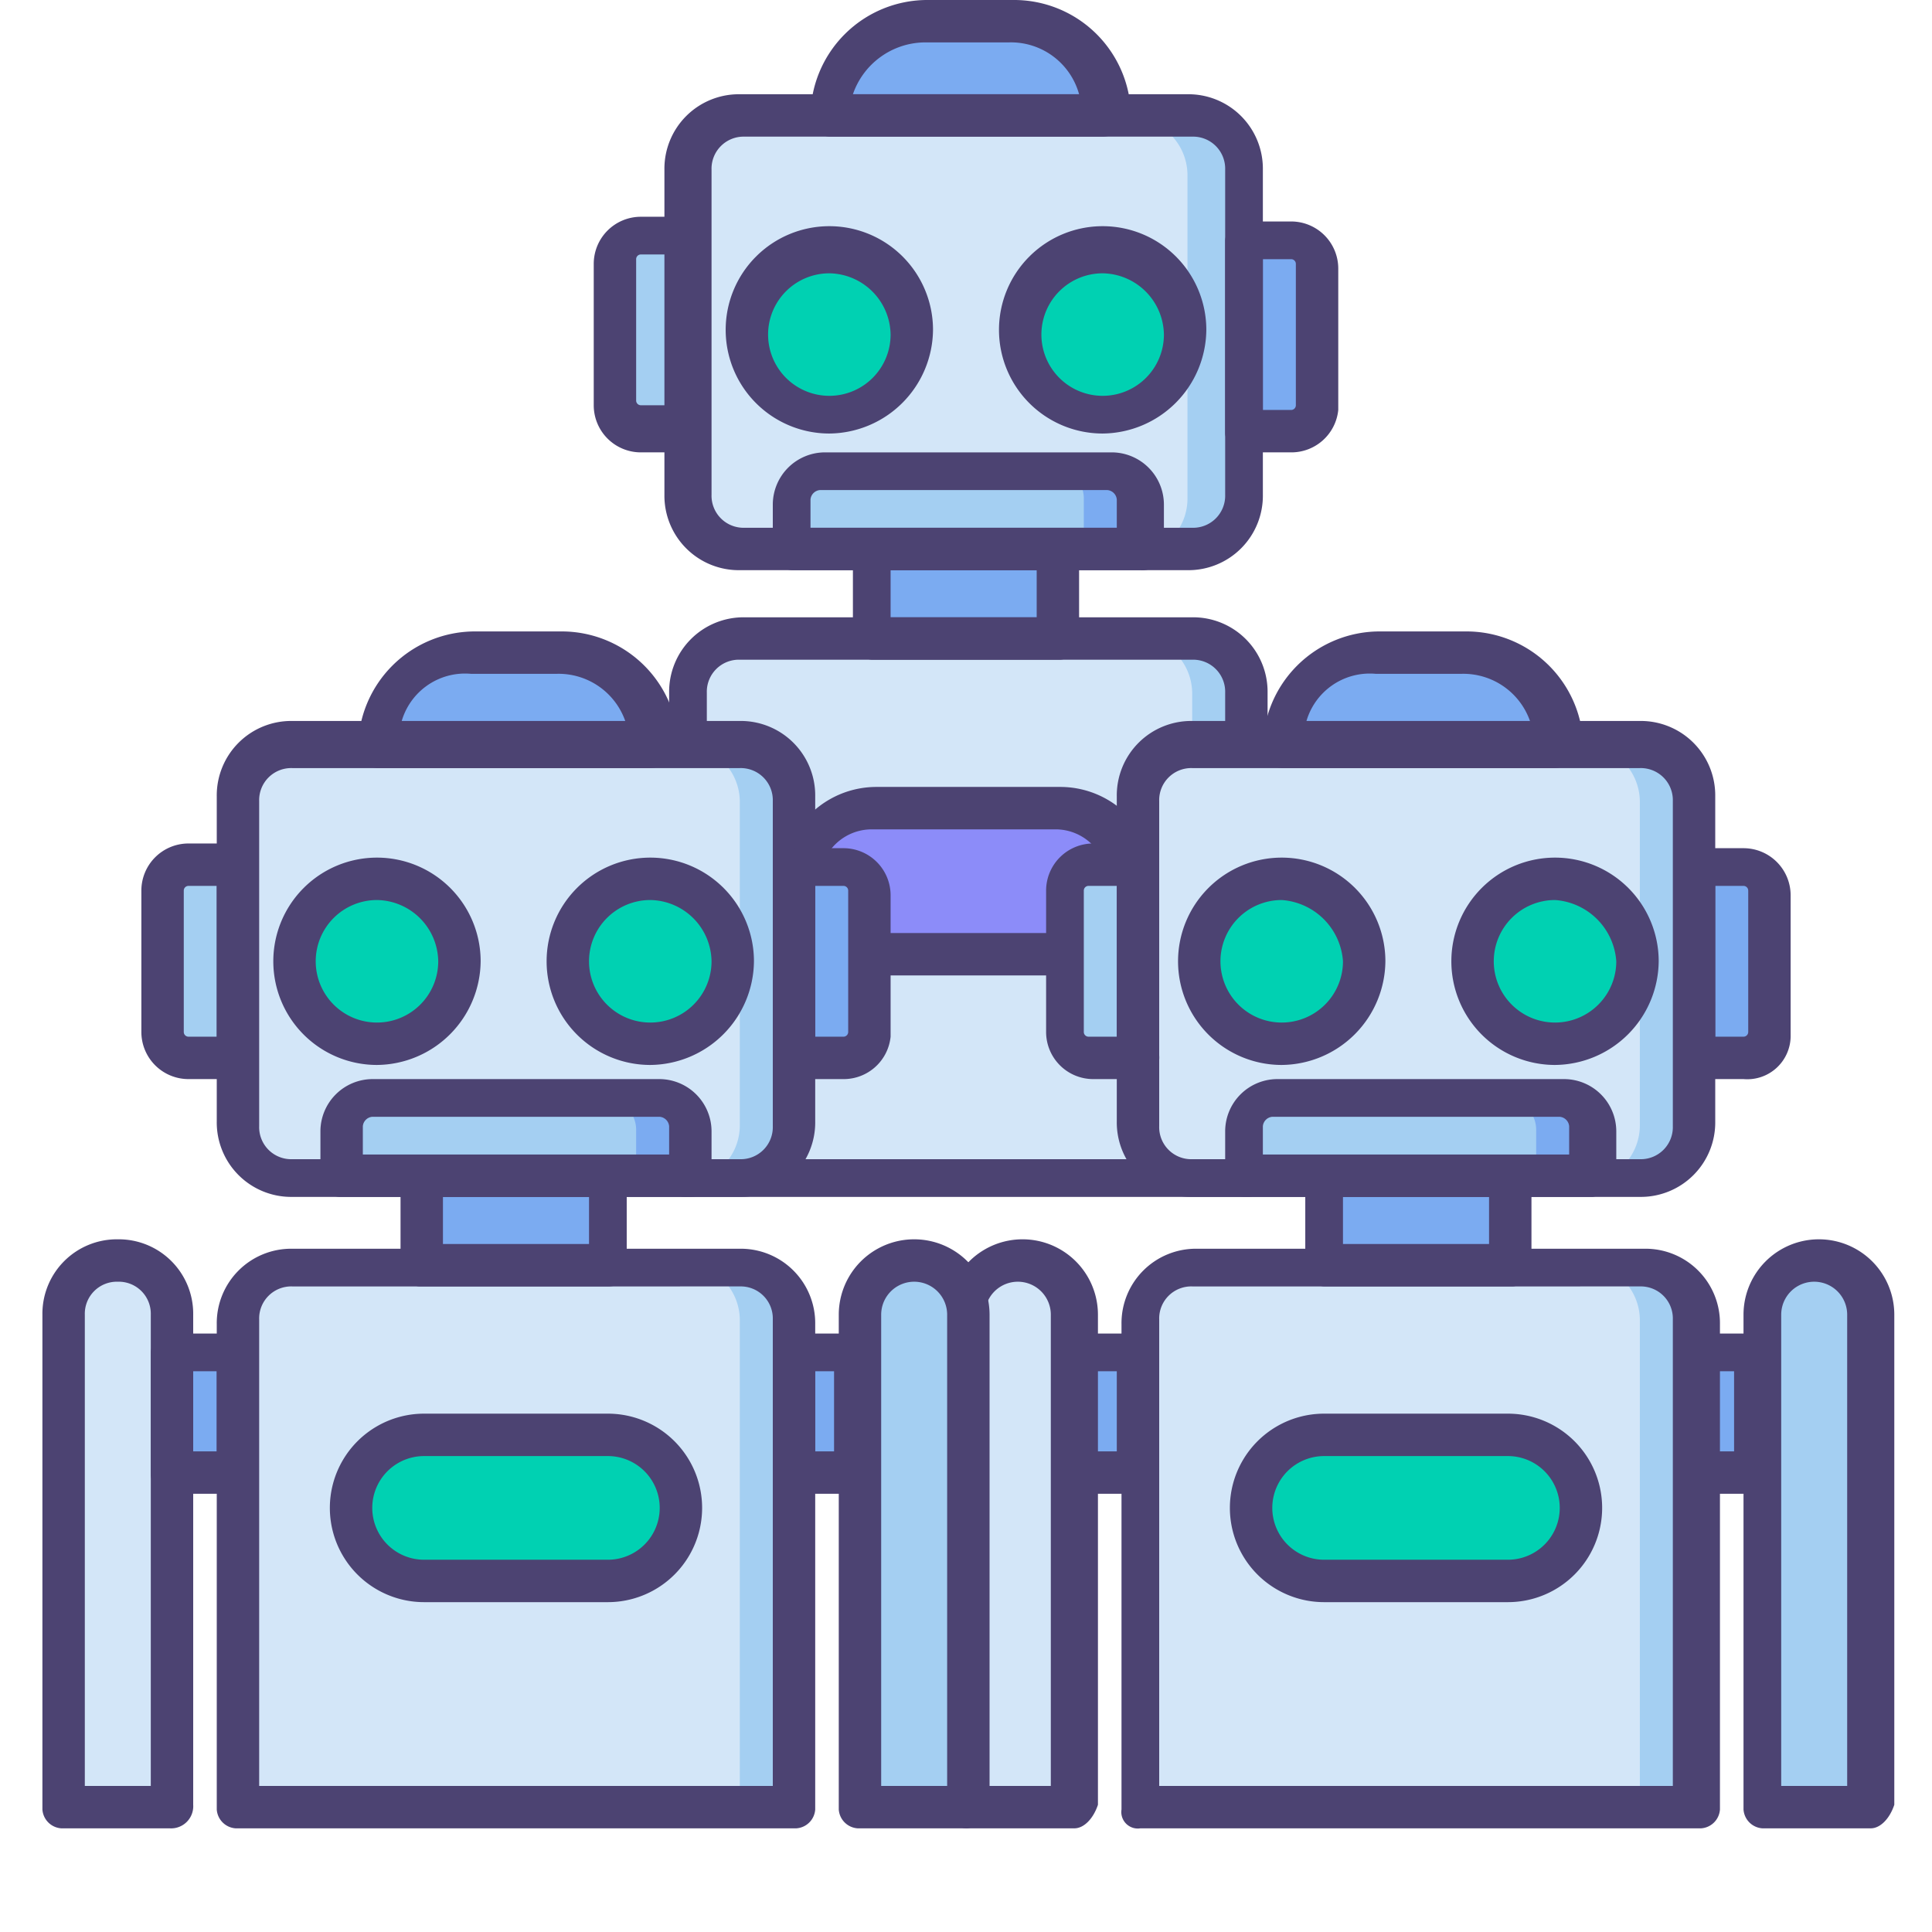 <svg id="Hero" xmlns="http://www.w3.org/2000/svg" viewBox="0 0 41 41"><defs><style>.cls-1{fill:#d3e6f8}.cls-2{fill:#a4cff2}.cls-3{fill:#7babf1}.cls-5{fill:#4c4372}</style></defs><path class="cls-1" d="M26.4 25H14.6V14.7a1.22 1.22 0 011.2-1.2h9.5a1.22 1.22 0 011.2 1.2V25z"/><path class="cls-2" d="M25.3 13.5h-1.2a1.22 1.22 0 011.2 1.2V25h1.1V14.7a1.13 1.13 0 00-1.1-1.2z"/><path class="cls-1" d="M25.2 11.6h-9.5a1.22 1.22 0 01-1.2-1.2V3.5a1.22 1.22 0 011.2-1.2h9.5a1.22 1.22 0 011.2 1.2v6.9a1.16 1.16 0 01-1.2 1.2z"/><path class="cls-2" d="M25.2 2.5H24a1.22 1.22 0 011.2 1.2v6.9a1.22 1.22 0 01-1.2 1.2h1.2a1.22 1.22 0 001.2-1.2V3.7a1.16 1.16 0 00-1.2-1.2z"/><path class="cls-2" d="M23.5 9.9h-6.1a.68.68 0 00-.7.7v1h7.4v-1a.56.56 0 00-.6-.7z"/><path class="cls-3" d="M23.5 9.9h-1.2a.68.68 0 01.7.7v1h1.2v-1a.68.68 0 00-.7-.7zm3.9-.8h-1V5h1a.65.65 0 01.6.6v3a.56.56 0 01-.6.5z"/><path class="cls-2" d="M13.6 9.1h1V5h-1a.65.65 0 00-.6.6v3a.56.56 0 00.6.5z"/><path class="cls-3" d="M18.5 11.6h4v1.9h-4zM21.4.4h-1.8a2 2 0 00-2 2h5.8a2 2 0 00-2-2z"/><path d="M22.5 20.2h-3.9a1.5 1.5 0 010-3h3.9a1.5 1.5 0 010 3z" fill="#8c8cf9"/><path class="cls-5" d="M14.6 25.4a.35.35 0 01-.4-.4V14.7a1.58 1.58 0 011.6-1.6h9.5a1.58 1.58 0 011.6 1.6V25a.43.43 0 01-.4.4H14.6zM15.7 14a.68.68 0 00-.7.7v9.9h11v-9.9a.68.68 0 00-.7-.7zm9.5-1.9h-9.5a1.58 1.58 0 01-1.6-1.6V3.6A1.58 1.58 0 0115.7 2h9.5a1.58 1.58 0 011.6 1.6v6.9a1.58 1.58 0 01-1.6 1.6zm-9.4-9.2a.68.68 0 00-.7.7v6.9a.68.68 0 00.7.7h9.5a.68.68 0 00.7-.7V3.6a.68.68 0 00-.7-.7z"/><path class="cls-5" d="M24.2 12.1h-7.4a.43.43 0 01-.4-.4v-1a1.11 1.11 0 011.1-1.1h6.1a1.11 1.11 0 011.1 1.1v1a.46.46 0 01-.5.4zm-7-.9h6.5v-.6a.22.22 0 00-.2-.2h-6.1a.22.22 0 00-.2.2zm10.2-1.6h-1a.43.43 0 01-.4-.4V5.1a.43.43 0 01.4-.4h1a1 1 0 011 1v3a1 1 0 01-1 .9zm-.6-.9h.6a.1.1 0 00.1-.1v-3a.1.1 0 00-.1-.1h-.6zm-12.2.9h-1a1 1 0 01-1-1v-3a1 1 0 011-1h1a.43.43 0 01.4.4v4.1a.46.46 0 01-.4.5zm-1-4.2a.1.1 0 00-.1.1v3a.1.1 0 00.1.1h.6V5.4z"/><path class="cls-5" d="M22.5 14h-4a.43.43 0 01-.4-.4v-1.9a.43.43 0 01.4-.4h4a.43.43 0 01.4.4v1.9a.43.43 0 01-.4.4zm-3.6-.9H22v-1h-3.1zm4.5-10.2h-5.8a.43.43 0 01-.4-.4A2.48 2.48 0 0119.7 0h1.8A2.48 2.48 0 0124 2.5a.68.68 0 01-.6.4zM18.1 2h4.8A1.5 1.5 0 0021.4.9h-1.8A1.63 1.63 0 0018.1 2zm4.4 18.7h-3.9a2 2 0 010-4h3.9a2 2 0 010 4zm-4-3.1a1.1 1.1 0 000 2.2h3.9a1.1 1.1 0 100-2.2z"/><path class="cls-1" d="M36 38.3H24.2V28a1.22 1.22 0 011.2-1.2h9.5a1.22 1.22 0 011.2 1.2v10.3z"/><path class="cls-2" d="M34.8 26.8h-1.2a1.22 1.22 0 011.2 1.2v10.3h1.1V28a1.07 1.07 0 00-1.1-1.2z"/><path class="cls-1" d="M34.8 25h-9.5a1.22 1.22 0 01-1.2-1.2v-6.9a1.22 1.22 0 011.2-1.2h9.5a1.22 1.22 0 011.2 1.2v6.9a1.16 1.16 0 01-1.2 1.2z"/><path class="cls-2" d="M34.8 15.8h-1.2a1.22 1.22 0 011.2 1.2v6.9a1.22 1.22 0 01-1.2 1.2h1.2a1.22 1.22 0 001.2-1.2V17a1.16 1.16 0 00-1.2-1.2z"/><path class="cls-2" d="M33.1 23.3H27a.68.68 0 00-.7.7v1h7.4v-1a.56.56 0 00-.6-.7z"/><path class="cls-3" d="M33.1 23.3h-1.2a.68.68 0 01.7.7v1h1.2v-1a.68.68 0 00-.7-.7zm3.9-.8h-1v-4.1h1a.65.65 0 01.6.6v3a.65.65 0 01-.6.5z"/><path class="cls-2" d="M23.1 22.5h1v-4.1h-1a.65.65 0 00-.6.6v3c.1.2.3.5.6.5z"/><path class="cls-3" d="M28.1 25h4v1.9h-4zm-5.3 3.6h1.4v2.6h-1.4zm13.2 0h1.3v2.6H36zm-5-14.8h-1.8a2 2 0 00-2 2H33a2 2 0 00-2-2z"/><path class="cls-1" d="M20.5 38.3h2.3V27.9a1.1 1.1 0 00-2.2 0v10.4z"/><path class="cls-2" d="M37.4 38.3h2.3V27.9a1.1 1.1 0 00-2.2 0l-.1 10.4z"/><path class="cls-5" d="M24.2 38.8a.35.35 0 01-.4-.4V28.1a1.58 1.58 0 011.6-1.6h9.5a1.58 1.58 0 011.6 1.6v10.3a.43.43 0 01-.4.4H24.2zm1.1-11.5a.68.68 0 00-.7.7v9.9h10.9V28a.68.68 0 00-.7-.7zm9.5-1.9h-9.5a1.58 1.58 0 01-1.6-1.6v-6.9a1.58 1.58 0 011.6-1.6h9.5a1.58 1.58 0 011.6 1.6v6.9a1.58 1.58 0 01-1.6 1.6zm-9.5-9.1a.68.68 0 00-.7.7v6.9a.68.68 0 00.7.7h9.5a.68.68 0 00.7-.7V17a.68.68 0 00-.7-.7z"/><path class="cls-5" d="M33.8 25.4h-7.4a.43.43 0 01-.4-.4v-1a1.11 1.11 0 011.1-1.1h6.1a1.11 1.11 0 011.1 1.1v1a.66.66 0 01-.5.4zm-7-.9h6.5v-.6a.22.22 0 00-.2-.2H27a.22.22 0 00-.2.2zM37 22.9h-1a.43.43 0 01-.4-.4v-4.1a.43.43 0 01.4-.4h1a1 1 0 011 1v3a.92.92 0 01-1 .9zm-.6-.9h.6a.1.1 0 00.1-.1v-3a.1.1 0 00-.1-.1h-.6zm-12.2.9h-1a1 1 0 01-1-1v-3a1 1 0 011-1h1a.43.43 0 01.4.4v4.1a.46.46 0 01-.4.5zm-1.1-4.1a.1.1 0 00-.1.1v3a.1.1 0 00.1.1h.6v-3.2z"/><path class="cls-5" d="M32.1 27.3h-4a.43.43 0 01-.4-.4V25a.43.43 0 01.4-.4h4a.43.43 0 01.4.4v1.9a.43.43 0 01-.4.4zm-3.6-.9h3.1v-1h-3.1zm-4.3 5.3h-1.4a.43.43 0 01-.4-.4v-2.6a.43.43 0 01.4-.4h1.4a.43.43 0 01.4.4v2.6c0 .1-.2.4-.4.4zm-1-.9h.5v-1.7h-.5zm14.1.9H36a.43.43 0 01-.4-.4v-2.6a.43.43 0 01.4-.4h1.3a.43.43 0 01.4.4v2.6c.1.1-.1.4-.4.4zm-.9-.9h.4v-1.7h-.4zM33 16.3h-5.8a.43.43 0 01-.4-.4 2.48 2.48 0 012.5-2.5h1.8a2.48 2.48 0 012.5 2.5c-.2.2-.4.4-.6.4zm-5.3-.9h4.8a1.5 1.5 0 00-1.5-1.1h-1.8a1.4 1.4 0 00-1.5 1.1z"/><path class="cls-5" d="M22.8 38.8h-2.3a.43.43 0 01-.4-.4V27.9a1.6 1.6 0 013.2 0v10.4c-.1.3-.3.5-.5.5zm-1.9-.9h1.4v-10a.7.7 0 00-1.4 0zm18.8.9h-2.3a.43.43 0 01-.4-.4V27.9a1.6 1.6 0 013.2 0v10.4c-.1.3-.3.5-.5.5zm-1.9-.9h1.4v-10a.7.7 0 00-1.4 0z"/><path class="cls-1" d="M16.8 38.3H5V28a1.22 1.22 0 011.2-1.2h9.5a1.22 1.22 0 011.2 1.2v10.3z"/><path class="cls-2" d="M15.7 26.8h-1.2a1.22 1.22 0 011.2 1.2v10.3h1.1V28a1.2 1.2 0 00-1.1-1.2z"/><path class="cls-1" d="M15.7 25H6.2A1.22 1.22 0 015 23.8v-6.9a1.22 1.22 0 011.2-1.2h9.5a1.22 1.22 0 011.2 1.2v6.9a1.29 1.29 0 01-1.2 1.2z"/><path class="cls-2" d="M15.7 15.8h-1.2a1.22 1.22 0 011.2 1.2v6.9a1.22 1.22 0 01-1.2 1.2h1.2a1.22 1.22 0 001.2-1.2V17a1.29 1.29 0 00-1.2-1.2z"/><path class="cls-2" d="M14 23.3H7.9a.68.68 0 00-.7.7v1h7.4v-1a.67.67 0 00-.6-.7z"/><path class="cls-3" d="M14 23.3h-1.2a.68.68 0 01.7.7v1h1.2v-1a.84.84 0 00-.7-.7zm3.9-.8h-1v-4.1h1a.65.65 0 01.6.6v3c-.1.2-.3.5-.6.5z"/><path class="cls-2" d="M4 22.5h1v-4.1H4a.65.65 0 00-.6.6v3a.65.65 0 00.6.5z"/><path class="cls-3" d="M8.9 25h4v1.9h-4zm-5.3 3.6H5v2.6H3.6zm13.2 0h1.3v2.6h-1.3zm-5-14.8H10a2 2 0 00-2 2h5.8a2 2 0 00-2-2z"/><path class="cls-1" d="M1.3 38.3h2.3V27.9a1.1 1.1 0 00-2.2 0v10.4z"/><path class="cls-2" d="M18.2 38.3h2.3V27.9a1.1 1.1 0 00-2.2 0v10.4z"/><path class="cls-5" d="M5 38.8a.43.43 0 01-.4-.4V28.1a1.58 1.58 0 011.6-1.6h9.5a1.58 1.58 0 011.6 1.6v10.3a.43.43 0 01-.4.4H5zm1.2-11.5a.68.68 0 00-.7.7v9.9h10.9V28a.68.68 0 00-.7-.7zm9.5-1.9H6.2a1.58 1.58 0 01-1.6-1.6v-6.9a1.58 1.58 0 011.6-1.6h9.5a1.58 1.58 0 011.6 1.6v6.9a1.58 1.58 0 01-1.6 1.6zm-9.5-9.1a.68.68 0 00-.7.7v6.9a.68.68 0 00.7.7h9.5a.68.68 0 00.7-.7V17a.68.68 0 00-.7-.7z"/><path class="cls-5" d="M14.6 25.4H7.2a.43.43 0 01-.4-.4v-1a1.11 1.11 0 011.1-1.1H14a1.11 1.11 0 011.1 1.1v1a.46.46 0 01-.5.4zm-6.9-.9h6.5v-.6a.22.22 0 00-.2-.2H7.9a.22.22 0 00-.2.2v.6zm10.2-1.6h-1a.43.43 0 01-.4-.4v-4.1a.43.43 0 01.4-.4h1a1 1 0 011 1v3a1 1 0 01-1 .9zm-.6-.9h.6a.1.1 0 00.1-.1v-3a.1.1 0 00-.1-.1h-.6zM5 22.9H4a1 1 0 01-1-1v-3a1 1 0 011-1h1a.43.43 0 01.4.4v4.1c.1.3-.1.5-.4.5zm-1-4.1a.1.1 0 00-.1.1v3a.1.1 0 00.1.1h.6v-3.2z"/><path class="cls-5" d="M12.9 27.3h-4a.43.43 0 01-.4-.4V25a.43.43 0 01.4-.4h4a.43.43 0 01.4.4v1.9c.1.2-.1.4-.4.4zm-3.5-.9h3.1v-1H9.4zM5 31.7H3.6a.43.43 0 01-.4-.4v-2.6a.43.43 0 01.4-.4H5a.43.43 0 01.4.4v2.6c0 .1-.2.4-.4.4zm-.9-.9h.5v-1.7h-.5zm14.1.9h-1.3a.43.43 0 01-.4-.4v-2.6a.43.43 0 01.4-.4h1.3a.43.43 0 01.4.4v2.6c0 .1-.2.4-.4.4zm-.9-.9h.4v-1.7h-.4zm-3.5-14.5H8a.43.43 0 01-.4-.4 2.48 2.48 0 012.5-2.5h1.8a2.48 2.48 0 012.5 2.5.68.68 0 01-.6.4zm-5.3-.9h4.8a1.5 1.5 0 00-1.5-1.1H10a1.4 1.4 0 00-1.5 1.1z"/><path class="cls-5" d="M3.6 38.8H1.3a.43.43 0 01-.4-.4V27.9a1.58 1.58 0 011.6-1.6 1.58 1.58 0 011.6 1.6v10.4a.47.47 0 01-.5.5zm-1.8-.9h1.4v-10a.68.68 0 00-.7-.7.68.68 0 00-.7.7v10zm18.7.9h-2.3a.43.43 0 01-.4-.4V27.9a1.6 1.6 0 013.2 0v10.4c-.1.3-.3.5-.5.5zm-1.8-.9h1.4v-10a.7.7 0 10-1.4 0v10z"/><path d="M25.1 7a1.7 1.7 0 01-3.4 0 1.7 1.7 0 013.4 0zm-5.8 0a1.7 1.7 0 11-3.4 0 1.75 1.75 0 011.7-1.7A1.69 1.69 0 0119.3 7zm15.4 13.4a1.7 1.7 0 11-1.7-1.7 1.69 1.69 0 011.7 1.7zm-5.8 0a1.7 1.7 0 11-1.7-1.7 1.69 1.69 0 011.7 1.7zM32 33.5h-3.9a1.5 1.5 0 010-3H32a1.54 1.54 0 011.5 1.5 1.47 1.47 0 01-1.5 1.5zM15.5 20.4a1.7 1.7 0 11-1.7-1.7 1.63 1.63 0 011.7 1.7zm-5.8 0A1.75 1.75 0 018 22.1a1.7 1.7 0 110-3.4 1.63 1.63 0 011.7 1.7zm3.2 13.1H9a1.5 1.5 0 010-3h3.9a1.5 1.5 0 010 3z" fill="#00d1b2"/><path class="cls-5" d="M23.4 9.2A2.2 2.2 0 1125.6 7a2.22 2.22 0 01-2.2 2.2zm0-3.4a1.3 1.3 0 101.3 1.3 1.32 1.32 0 00-1.3-1.3zm-5.8 3.4A2.2 2.2 0 1119.8 7a2.22 2.22 0 01-2.2 2.2zm0-3.4a1.3 1.3 0 101.3 1.3 1.32 1.32 0 00-1.3-1.3zM33 22.6a2.2 2.2 0 112.2-2.2 2.22 2.22 0 01-2.2 2.2zm0-3.5a1.3 1.3 0 101.3 1.3 1.4 1.4 0 00-1.3-1.3zm-5.8 3.5a2.2 2.2 0 112.2-2.2 2.22 2.22 0 01-2.2 2.2zm0-3.5a1.3 1.3 0 101.3 1.3 1.4 1.4 0 00-1.3-1.3zM32 34h-3.9a2 2 0 010-4H32a2 2 0 010 4zm-3.9-3.1a1.1 1.1 0 100 2.2H32a1.1 1.1 0 000-2.2zm-14.3-8.3a2.2 2.2 0 112.2-2.2 2.22 2.22 0 01-2.2 2.2zm0-3.5a1.3 1.3 0 101.3 1.3 1.32 1.32 0 00-1.3-1.3zM8 22.6a2.2 2.2 0 112.2-2.2A2.22 2.22 0 018 22.6zm0-3.5a1.3 1.3 0 101.3 1.3A1.32 1.32 0 008 19.1zM12.9 34H9a2 2 0 010-4h3.9a2 2 0 010 4zM9 30.9a1.1 1.1 0 100 2.2h3.9a1.1 1.1 0 000-2.2z"/></svg>